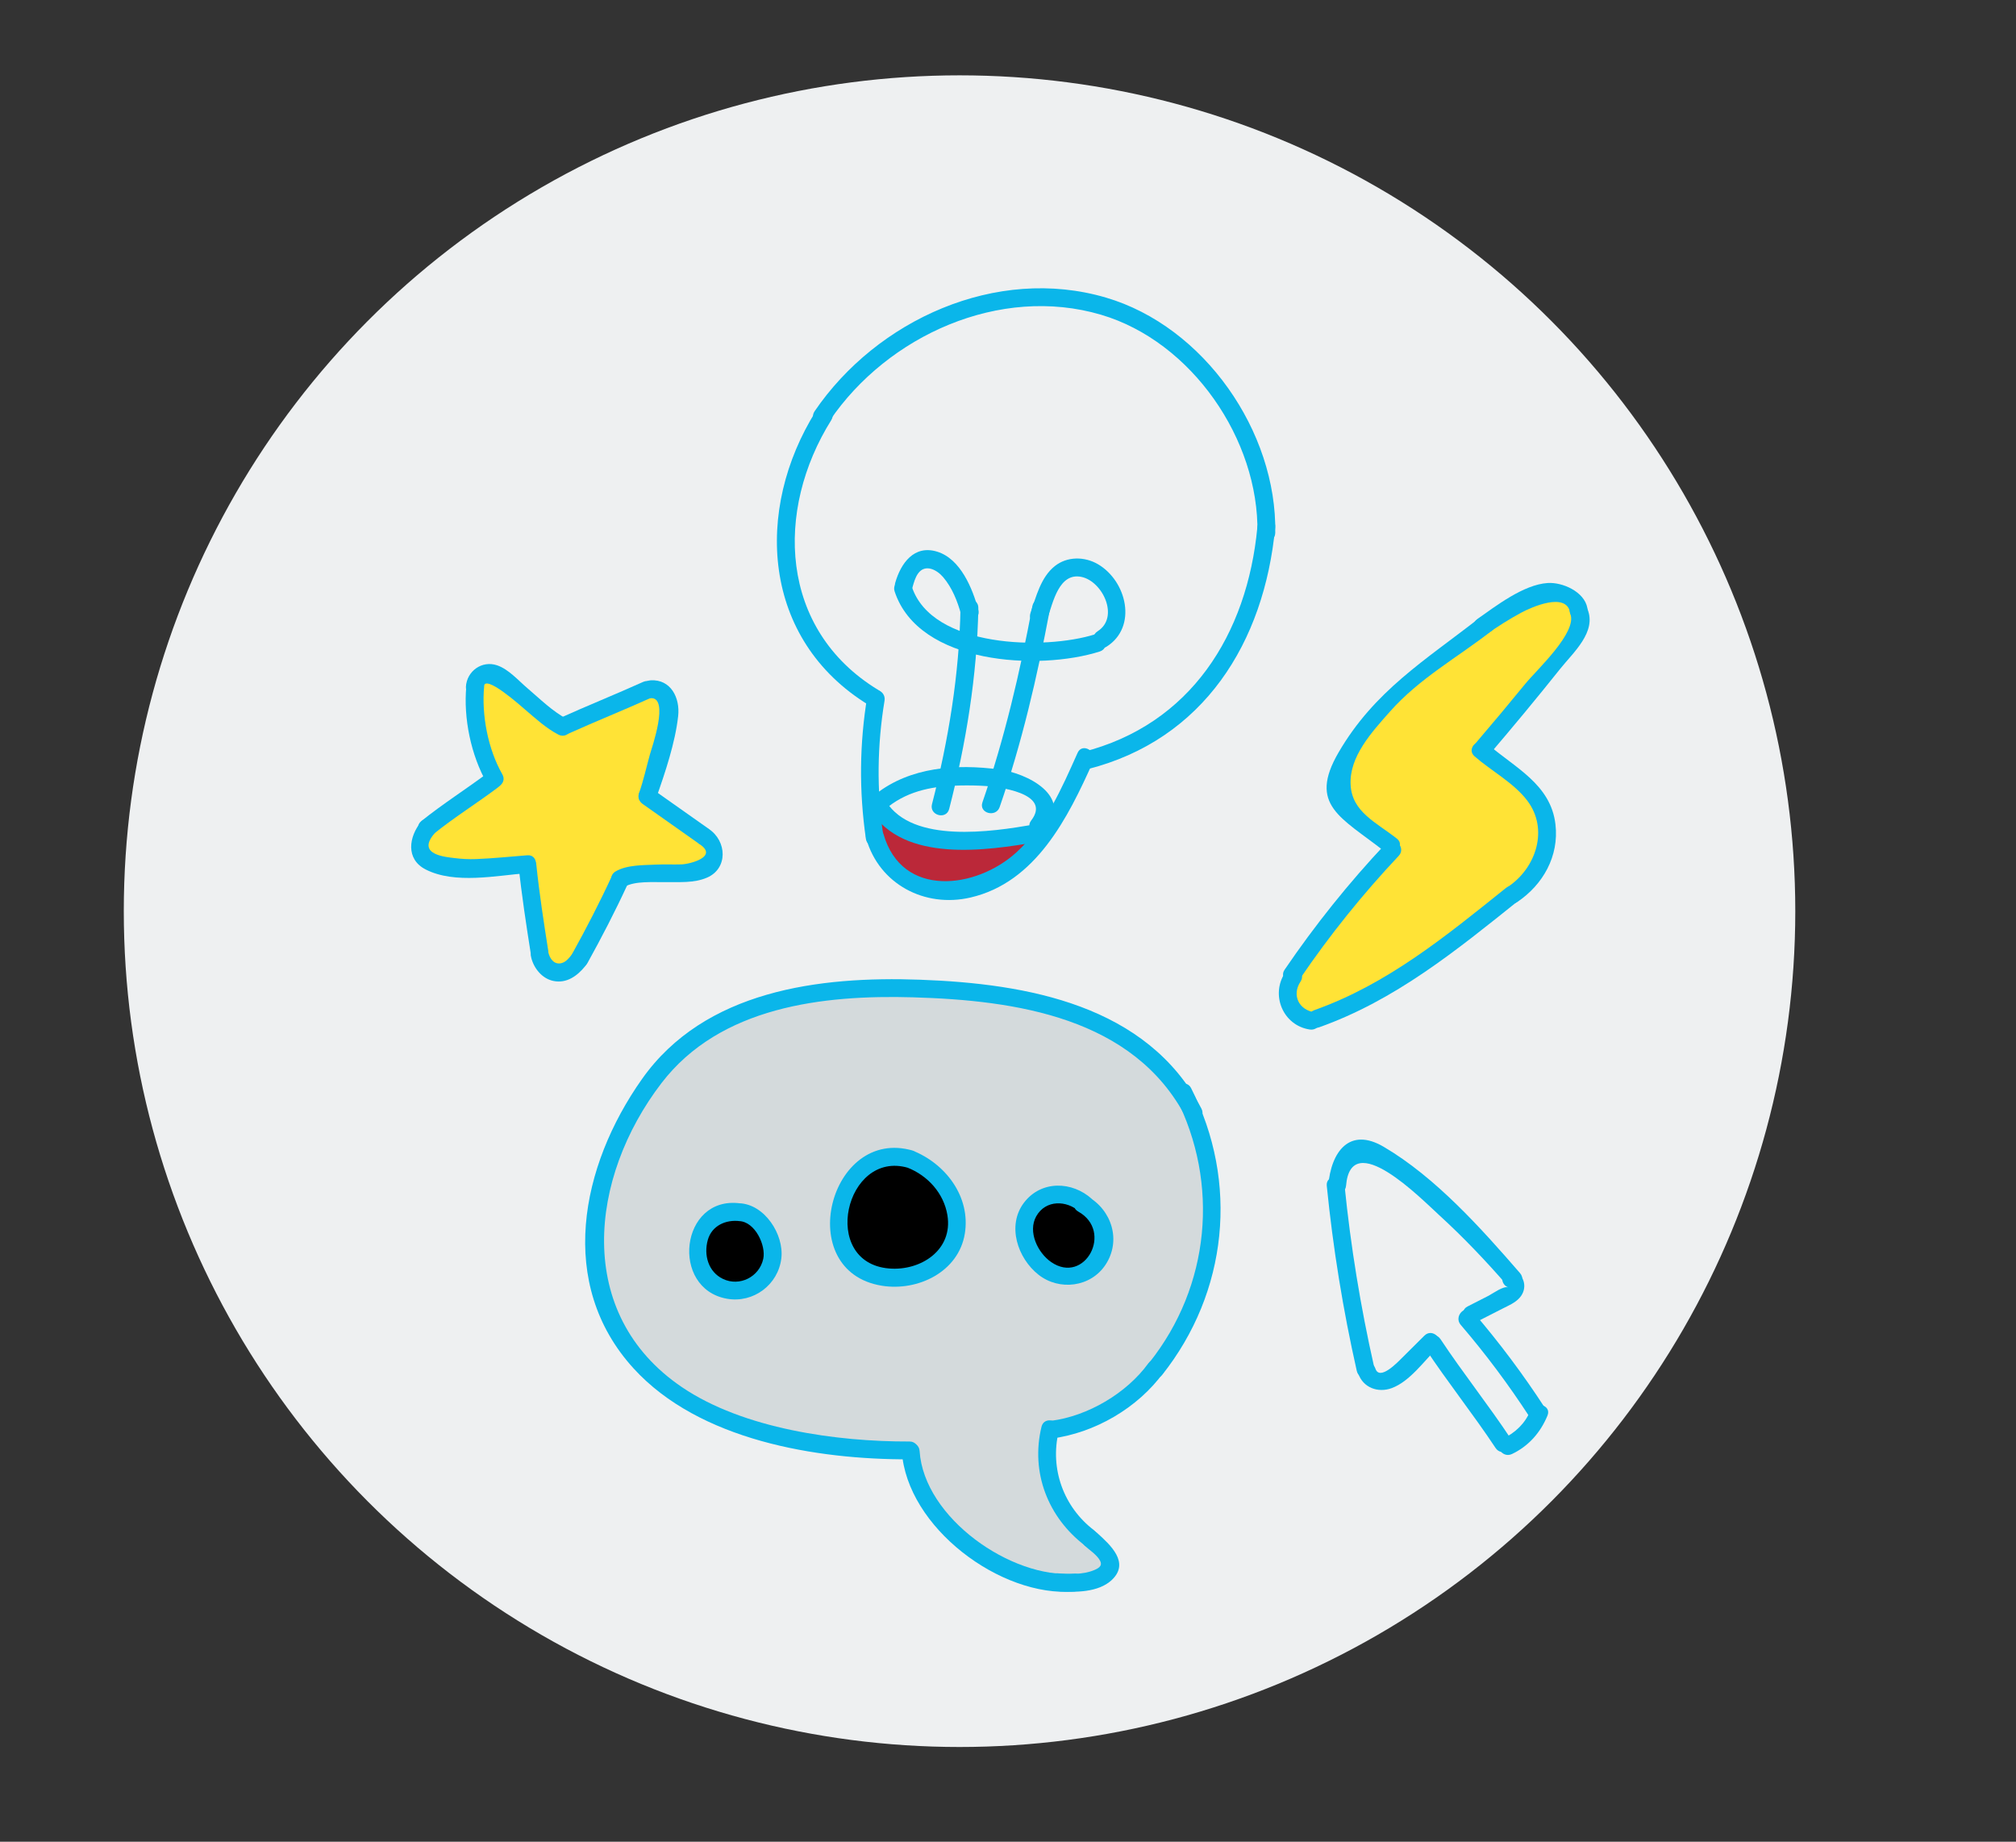 <?xml version="1.0" encoding="utf-8"?>
<!-- Generator: Adobe Illustrator 16.0.0, SVG Export Plug-In . SVG Version: 6.00 Build 0)  -->
<!DOCTYPE svg PUBLIC "-//W3C//DTD SVG 1.1//EN" "http://www.w3.org/Graphics/SVG/1.1/DTD/svg11.dtd">
<svg version="1.1" xmlns="http://www.w3.org/2000/svg" xmlns:xlink="http://www.w3.org/1999/xlink" x="0px" y="0px" width="104px"
	 height="95px" viewBox="0 0 104 95" enable-background="new 0 0 104 95" xml:space="preserve">
<rect x="0" y="0" width="104" height="95" fill="#333333" stroke="none"/>
<g id="Layer_4">
</g>
<g id="Blue">
	<circle fill="#EEF0F1" cx="49.5" cy="47" r="43.114"/>
	<g id="XMLID_4339_">
		<path id="XMLID_4413_" fill="#D4DADC" d="M34.665,54.858c0,0-3.445,3.61-3.773,6.563c-0.328,2.954-0.164,11.404,8.286,12.471
			s7.548,1.066,7.548,1.066s1.23,3.281,3.035,4.595c1.806,1.313,5.333,3.199,7.22,1.805c0,0,1.395-0.246-1.559-2.461
			c0,0-1.641-3.036-1.477-4.923c0,0,6.728-2.133,7.384-5.661c0.656-3.527,2.215-10.501-1.724-13.455
			c-3.938-2.953-7.793-3.938-14.931-3.773S34.665,54.858,34.665,54.858z"/>
		<circle id="XMLID_4412_" cx="46.253" cy="62.804" r="2.993"/>
		<ellipse id="XMLID_4411_" fill="#BB2839" cx="54.992" cy="63.701" rx="2.035" ry="1.915"/>
		<ellipse id="XMLID_4410_" fill="#BB2839" cx="37.786" cy="64.521" rx="2.035" ry="1.915"/>
		<path id="XMLID_4409_" fill="#FFE336" d="M68.96,41.485l2.765,2.257l-2.2,2.652c0,0-3.272,4.006-2.991,5.135
			c0.283,1.128,0.791,1.128,1.524,1.016c0.733-0.113,5.699-3.217,7.054-4.176c1.354-0.959,4.345-3.894,4.345-3.894
			s0.79-2.257-0.396-3.611c-1.185-1.354-2.596-2.2-2.596-2.2l2.031-2.313l2.766-3.499c0,0,0.733-2.145-1.298-2.2
			c-2.032-0.057-9.198,6.207-9.198,6.207S68.34,39.623,68.96,41.485z"/>
		<path id="XMLID_4408_" fill="#FFE336" d="M24.891,34.714c0,0-0.508,3.725,0.451,5.304l-2.482,1.919c0,0-1.862,2.37,0,2.652
			s4.176,0.056,4.176,0.056s0.733,4.571,1.016,5.079c0.281,0.508,1.185,1.467,2.596-1.637c1.41-3.104,1.072-2.708,1.298-2.765
			s1.523-0.226,3.159-0.282c1.637-0.057,2.314-0.508,1.58-1.523c-0.733-1.016-3.329-2.427-3.329-2.427s1.017-2.765,1.017-2.934
			c0-0.17,0.789-2.37-0.34-2.54c-1.128-0.169-5.135,1.976-5.135,1.976l-2.99-2.596L24.891,34.714z"/>
		<path id="XMLID_4407_" fill="#BB2839" d="M44.922,41.823c0,0,0.621,4.401,3.387,4.119c2.765-0.281,5.473-2.934,5.473-2.934
			s-3.272,0.959-5.643,0.508S44.922,41.823,44.922,41.823z"/>
		<g id="XMLID_4343_">
			<g id="XMLID_4393_">
				<g id="XMLID_4406_">
					<g>
						<path fill="#0AB6EA" d="M60.65,56.591c2.276,4.458,1.769,9.754-1.348,13.679c-0.364,0.459,0.282,1.115,0.65,0.651
							c3.384-4.264,3.97-9.941,1.492-14.795C61.176,55.599,60.381,56.063,60.65,56.591L60.65,56.591z"/>
					</g>
				</g>
				<g id="XMLID_4405_">
					<g>
						<path fill="#0AB6EA" d="M59.235,70.329c-1.118,1.539-3.116,2.714-5.003,2.958c-0.579,0.074-0.586,0.995,0,0.92
							c2.243-0.29,4.465-1.579,5.797-3.414C60.378,70.313,59.58,69.854,59.235,70.329L59.235,70.329z"/>
					</g>
				</g>
				<g id="XMLID_4404_">
					<g>
						<path fill="#0AB6EA" d="M61.979,57.187c-2.789-5.353-8.997-6.45-14.512-6.651c-5.199-0.19-11.116,0.546-14.35,5.126
							c-3.172,4.492-4.4,10.567-0.438,14.917c3.389,3.72,9.428,4.711,14.241,4.697c0.592-0.002,0.593-0.922,0-0.92
							c-3.75,0.011-8.567-0.651-11.744-2.806c-5.575-3.781-4.775-10.82-1.056-15.676c3.027-3.953,8.336-4.565,12.983-4.43
							c5.285,0.153,11.382,1.029,14.079,6.206C61.457,58.176,62.252,57.711,61.979,57.187L61.979,57.187z"/>
					</g>
				</g>
				<g id="XMLID_4403_">
					<g>
						<path fill="#0AB6EA" d="M53.729,73.593c-0.572,2.353,0.332,4.678,2.238,6.129c0.471,0.358,0.93-0.44,0.464-0.795
							c-1.564-1.191-2.28-3.176-1.815-5.09C54.756,73.262,53.869,73.017,53.729,73.593L53.729,73.593z"/>
					</g>
				</g>
				<g id="XMLID_4402_">
					<g>
						<path fill="#0AB6EA" d="M46.521,74.848c0.255,3.933,5.098,7.559,8.897,7.245c0.586-0.049,0.591-0.969,0-0.92
							c-3.231,0.267-7.754-2.867-7.978-6.325C47.403,74.26,46.482,74.256,46.521,74.848L46.521,74.848z"/>
					</g>
				</g>
				<g id="XMLID_4401_">
					<g>
						<path fill="#0AB6EA" d="M55.943,79.719c0.243,0.222,0.563,0.426,0.753,0.698c0.22,0.314,0.04,0.456-0.269,0.58
							c-0.571,0.231-1.268,0.207-1.87,0.157c-0.591-0.049-0.587,0.872,0,0.92c0.886,0.073,2.108,0.078,2.801-0.579
							c0.944-0.896-0.086-1.81-0.765-2.427C56.156,78.671,55.504,79.319,55.943,79.719L55.943,79.719z"/>
					</g>
				</g>
				<g id="XMLID_4397_">
					<g id="XMLID_4400_">
						<path d="M55.854,62.097c0.619,0.296,1.065,0.93,1.129,1.612c0.063,0.684-0.263,1.392-0.827,1.781
							c-0.563,0.391-1.345,0.445-1.954,0.131c-0.28-0.146-0.521-0.358-0.724-0.599c-0.536-0.633-0.825-1.541-0.517-2.311
							c0.229-0.569,0.773-0.995,1.379-1.095s1.25,0.123,1.678,0.564"/>
						<g>
							<path fill="#0AB6EA" d="M55.621,62.494c1.835,1.018,0.34,3.795-1.391,2.608c-0.695-0.477-1.222-1.565-0.772-2.365
								c0.484-0.86,1.572-0.834,2.233-0.23c0.437,0.398,1.089-0.251,0.65-0.65c-1.023-0.935-2.628-0.987-3.516,0.179
								c-0.896,1.178-0.33,2.87,0.752,3.72c1.068,0.839,2.688,0.643,3.453-0.516c0.826-1.249,0.324-2.835-0.945-3.54
								C55.568,61.412,55.104,62.206,55.621,62.494L55.621,62.494z"/>
						</g>
					</g>
					<g id="XMLID_4399_">
						<g>
							<path fill="#0AB6EA" d="M46.811,60.228c1.045,0.407,1.877,1.321,2.063,2.452c0.298,1.804-1.384,2.887-3.008,2.751
								c-3.599-0.3-2.262-6.141,0.979-5.192c0.569,0.166,0.813-0.722,0.244-0.888c-4.301-1.258-6.214,6.22-1.602,6.969
								c1.864,0.303,3.964-0.715,4.285-2.683c0.312-1.913-1.002-3.628-2.718-4.296C46.504,59.125,46.265,60.015,46.811,60.228
								L46.811,60.228z"/>
						</g>
					</g>
					<g id="XMLID_4398_">
						<path d="M38.131,62.527c0.295-0.029,0.489,0.105,0.727,0.282c0.519,0.389,0.921,0.963,0.998,1.606
							c0.094,0.79-0.353,1.616-1.065,1.97s-1.642,0.209-2.213-0.345c-0.747-0.724-0.777-2-0.21-2.872
							c0.195-0.3,1.161-0.78,1.813-0.637"/>
						<g>
							<path fill="#0AB6EA" d="M38.131,62.987c0.818,0.028,1.395,1.255,1.243,1.95c-0.202,0.929-1.219,1.443-2.079,1.032
								c-0.758-0.362-1-1.239-0.78-2.014c0.208-0.734,0.929-1.061,1.665-0.964c0.586,0.077,0.58-0.844,0-0.92
								c-3.099-0.407-3.621,4.408-0.671,4.922c1.354,0.235,2.635-0.717,2.798-2.086c0.146-1.229-0.863-2.796-2.176-2.841
								C37.539,62.046,37.539,62.967,38.131,62.987L38.131,62.987z"/>
						</g>
					</g>
				</g>
			</g>
			<g id="XMLID_4384_">
				<g id="XMLID_4392_">
					<g>
						<path fill="#0AB6EA" d="M76.326,31.869c-2.804,2.191-5.423,3.764-7.274,6.945c-1.583,2.72,0.13,3.34,2.36,5.095
							c0.461,0.362,1.116-0.284,0.65-0.65c-1.077-0.848-2.309-1.372-2.387-2.767c-0.083-1.458,1.092-2.728,2.022-3.779
							c1.528-1.728,3.487-2.793,5.278-4.193C77.442,32.155,76.787,31.509,76.326,31.869L76.326,31.869z"/>
					</g>
				</g>
				<g id="XMLID_4391_">
					<g>
						<path fill="#0AB6EA" d="M71.505,43.496c-1.918,2.036-3.663,4.213-5.237,6.526c-0.334,0.49,0.463,0.951,0.795,0.464
							c1.529-2.248,3.229-4.36,5.093-6.34C72.561,43.716,71.911,43.064,71.505,43.496L71.505,43.496z"/>
					</g>
				</g>
				<g id="XMLID_4390_">
					<g>
						<path fill="#0AB6EA" d="M66.298,50.166c-0.768,1.148-0.115,2.732,1.271,2.939c0.579,0.086,0.829-0.801,0.245-0.888
							c-0.809-0.12-1.188-0.887-0.722-1.587C67.422,50.137,66.625,49.676,66.298,50.166L66.298,50.166z"/>
					</g>
				</g>
				<g id="XMLID_4389_">
					<g>
						<path fill="#0AB6EA" d="M68.049,52.991c3.92-1.391,7.082-3.967,10.287-6.536c0.462-0.37-0.192-1.018-0.65-0.65
							c-3.081,2.47-6.113,4.962-9.881,6.299C67.25,52.301,67.488,53.189,68.049,52.991L68.049,52.991z"/>
					</g>
				</g>
				<g id="XMLID_4387_">
					<g>
						<path fill="#0AB6EA" d="M76.067,39.012c0.868,0.755,2.017,1.364,2.713,2.275c1.129,1.478,0.465,3.479-0.975,4.448
							c-0.488,0.328-0.028,1.126,0.465,0.794c1.331-0.896,2.163-2.366,1.972-4.006C80,40.447,78.142,39.6,76.718,38.361
							C76.273,37.974,75.62,38.622,76.067,39.012L76.067,39.012z"/>
					</g>
				</g>
				<g id="XMLID_4386_">
					<g>
						<path fill="#0AB6EA" d="M76.825,38.928c1.245-1.458,2.469-2.934,3.665-4.433c0.674-0.843,1.887-1.897,1.404-3.077
							c-0.221-0.541-1.111-0.305-0.887,0.244c0.386,0.945-1.744,2.903-2.317,3.606c-0.827,1.013-1.667,2.015-2.516,3.009
							C75.792,38.726,76.439,39.379,76.825,38.928L76.825,38.928z"/>
					</g>
				</g>
				<g id="XMLID_4385_">
					<g>
						<path fill="#0AB6EA" d="M76.668,32.732c0.585-0.411,1.186-0.795,1.816-1.133c0.523-0.28,2.309-1.081,2.514-0.005
							c0.11,0.581,0.997,0.335,0.887-0.244c-0.157-0.825-1.273-1.329-2.049-1.277c-1.242,0.083-2.656,1.178-3.632,1.865
							C75.724,32.276,76.184,33.074,76.668,32.732L76.668,32.732z"/>
					</g>
				</g>
			</g>
			<g id="XMLID_4368_">
				<g id="XMLID_4383_">
					<g>
						<path fill="#0AB6EA" d="M64.864,27.196c-0.52,5.517-3.444,10.192-9.024,11.599c-0.574,0.145-0.331,1.032,0.244,0.887
							c6.013-1.516,9.141-6.548,9.7-12.485C65.84,26.606,64.92,26.61,64.864,27.196L64.864,27.196z"/>
					</g>
				</g>
				<g id="XMLID_4381_">
					<g>
						<path fill="#0AB6EA" d="M65.787,27.487c0.094-5.219-3.67-10.65-8.739-12.138c-5.65-1.658-11.815,1.151-15.026,5.866
							c-0.334,0.491,0.463,0.951,0.795,0.465c2.974-4.366,8.758-6.989,13.987-5.444c4.675,1.383,8.149,6.445,8.063,11.251
							C64.857,28.08,65.777,28.08,65.787,27.487L65.787,27.487z"/>
					</g>
				</g>
				<g id="XMLID_4380_">
					<g>
						<path fill="#0AB6EA" d="M45.278,35.572c-5.089-3.115-5.307-9.254-2.394-13.904c0.315-0.503-0.48-0.965-0.794-0.464
							c-3.19,5.092-2.802,11.78,2.723,15.162C45.32,36.676,45.783,35.881,45.278,35.572L45.278,35.572z"/>
					</g>
				</g>
				<g id="XMLID_4379_">
					<g>
						<path fill="#0AB6EA" d="M55.591,38.831c-0.818,1.828-1.651,3.764-3.161,5.139c-2.059,1.876-5.901,2.388-6.855-0.953
							c-0.162-0.568-1.05-0.326-0.887,0.245c0.67,2.345,3.017,3.582,5.377,3.034c3.374-0.782,5.029-4.116,6.32-7
							C56.625,38.76,55.832,38.291,55.591,38.831L55.591,38.831z"/>
					</g>
				</g>
				<g id="XMLID_4378_">
					<g>
						<path fill="#0AB6EA" d="M45.556,43.025c-0.331-2.301-0.304-4.59,0.075-6.884c0.096-0.579-0.791-0.828-0.887-0.245
							c-0.408,2.468-0.432,4.897-0.075,7.374C44.752,43.854,45.639,43.605,45.556,43.025L45.556,43.025z"/>
					</g>
				</g>
				<g id="XMLID_4377_">
					<g>
						<path fill="#0AB6EA" d="M56.487,32.72c-2.582,0.817-8.407,0.715-9.448-2.457c-0.184-0.56-1.072-0.32-0.887,0.245
							c1.239,3.775,7.427,4.098,10.579,3.099C57.294,33.429,57.054,32.54,56.487,32.72L56.487,32.72z"/>
					</g>
				</g>
				<g id="XMLID_4375_">
					<g>
						<path fill="#0AB6EA" d="M50.469,31.455c-0.301-1.104-0.915-2.625-2.12-2.998c-1.192-0.369-1.88,0.597-2.168,1.611
							c-0.162,0.571,0.726,0.814,0.887,0.245c0.07-0.247,0.141-0.516,0.291-0.729c0.366-0.515,0.967-0.197,1.29,0.18
							c0.469,0.546,0.746,1.249,0.933,1.935C49.736,32.271,50.624,32.028,50.469,31.455L50.469,31.455z"/>
					</g>
				</g>
				<g id="XMLID_4374_">
					<g>
						<path fill="#0AB6EA" d="M57.085,33.357c1.613-1.023,1.039-3.391-0.45-4.257c-0.687-0.399-1.58-0.406-2.215,0.096
							c-0.73,0.577-0.969,1.584-1.26,2.421c-0.195,0.561,0.693,0.801,0.887,0.244c0.278-0.8,0.59-2.34,1.739-2.104
							c1.099,0.227,1.976,2.082,0.835,2.806C56.122,32.88,56.584,33.676,57.085,33.357L57.085,33.357z"/>
					</g>
				</g>
				<g id="XMLID_4373_">
					<g>
						<path fill="#0AB6EA" d="M53.259,31.26c-0.645,3.424-1.437,6.832-2.578,10.127c-0.194,0.561,0.694,0.802,0.888,0.244
							c1.142-3.295,1.934-6.702,2.578-10.126C54.256,30.926,53.369,30.678,53.259,31.26L53.259,31.26z"/>
					</g>
				</g>
				<g id="XMLID_4372_">
					<g>
						<path fill="#0AB6EA" d="M48.965,41.729c0.868-3.37,1.443-6.883,1.505-10.367c0.01-0.593-0.91-0.593-0.921,0
							c-0.059,3.408-0.621,6.825-1.471,10.123C47.931,42.059,48.817,42.304,48.965,41.729L48.965,41.729z"/>
					</g>
				</g>
				<g id="XMLID_4371_">
					<g>
						<path fill="#0AB6EA" d="M53.298,42.537c-2.145,0.372-6.212,0.98-7.581-1.184c-0.314-0.499-1.111-0.038-0.794,0.465
							c1.702,2.692,5.934,2.072,8.619,1.605C54.125,43.323,53.878,42.437,53.298,42.537L53.298,42.537z"/>
					</g>
				</g>
				<g id="XMLID_4369_">
					<g>
						<path fill="#0AB6EA" d="M53.987,42.794c1.352-1.752-1.008-2.915-2.455-3.105c-2.2-0.29-4.559-0.134-6.353,1.269
							c-0.467,0.363,0.188,1.011,0.65,0.65c1.088-0.85,2.391-1.071,3.738-1.092c0.435-0.007,0.875-0.001,1.309,0.03
							c0.512,0.038,3.428,0.343,2.316,1.783C52.832,42.798,53.631,43.256,53.987,42.794L53.987,42.794z"/>
					</g>
				</g>
			</g>
			<g id="XMLID_4354_">
				<g id="XMLID_4367_">
					<g>
						<path fill="#0AB6EA" d="M33.181,35.173c-1.433,0.647-2.893,1.23-4.325,1.878c-0.539,0.243-0.072,1.036,0.464,0.794
							c1.433-0.646,2.893-1.23,4.325-1.877C34.184,35.725,33.717,34.932,33.181,35.173L33.181,35.173z"/>
					</g>
				</g>
				<g id="XMLID_4366_">
					<g>
						<path fill="#0AB6EA" d="M33.564,36.012c0.988-0.059,0.057,2.568-0.038,2.909c-0.186,0.669-0.331,1.344-0.563,2
							c-0.197,0.56,0.691,0.8,0.887,0.245c0.461-1.305,0.985-2.861,1.135-4.236c0.102-0.932-0.377-1.899-1.42-1.838
							C32.977,35.127,32.973,36.047,33.564,36.012L33.564,36.012z"/>
					</g>
				</g>
				<g id="XMLID_4365_">
					<g>
						<path fill="#0AB6EA" d="M24.956,35.42c0.041-0.684,1.901,0.985,2.149,1.196c0.543,0.462,1.065,0.945,1.701,1.278
							c0.523,0.275,0.988-0.519,0.464-0.794c-0.77-0.404-1.405-1.042-2.063-1.602c-0.469-0.398-0.968-0.979-1.568-1.181
							c-0.78-0.261-1.555,0.301-1.603,1.102C24,36.012,24.921,36.01,24.956,35.42L24.956,35.42z"/>
					</g>
				</g>
				<g id="XMLID_4363_">
					<g>
						<path fill="#0AB6EA" d="M24.057,35.396c-0.159,1.639,0.242,3.576,1.064,5.01c0.294,0.514,1.09,0.051,0.794-0.464
							c-0.742-1.297-1.081-3.072-0.938-4.546C25.035,34.808,24.114,34.812,24.057,35.396L24.057,35.396z"/>
					</g>
				</g>
				<g id="XMLID_4362_">
					<g>
						<path fill="#0AB6EA" d="M25.225,39.822c-1.15,0.866-2.371,1.632-3.494,2.536c-0.46,0.372,0.194,1.02,0.651,0.651
							c1.06-0.855,2.22-1.574,3.308-2.393C26.156,40.265,25.698,39.466,25.225,39.822L25.225,39.822z"/>
					</g>
				</g>
				<g id="XMLID_4361_">
					<g>
						<path fill="#0AB6EA" d="M21.728,42.384c-0.642,0.774-0.81,1.933,0.229,2.464c1.515,0.775,3.65,0.311,5.249,0.19
							c0.587-0.045,0.592-0.965,0-0.921c-0.881,0.067-1.767,0.163-2.649,0.196c-0.382,0.014-0.753-0.005-1.132-0.054
							c-0.422-0.055-1.925-0.166-1.046-1.226C22.753,42.582,22.105,41.928,21.728,42.384L21.728,42.384z"/>
					</g>
				</g>
				<g id="XMLID_4360_">
					<g>
						<path fill="#0AB6EA" d="M26.747,44.603c0.162,1.559,0.401,3.109,0.645,4.657c0.091,0.583,0.978,0.336,0.887-0.244
							c-0.23-1.468-0.458-2.936-0.611-4.413C27.605,44.02,26.686,44.013,26.747,44.603L26.747,44.603z"/>
					</g>
				</g>
				<g id="XMLID_4359_">
					<g>
						<path fill="#0AB6EA" d="M33.148,41.467c0.959,0.677,1.919,1.354,2.879,2.032c0.484,0.342,0.944-0.455,0.464-0.795
							c-0.96-0.677-1.919-1.354-2.879-2.032C33.128,40.33,32.668,41.127,33.148,41.467L33.148,41.467z"/>
					</g>
				</g>
				<g id="XMLID_4357_">
					<g>
						<path fill="#0AB6EA" d="M36.098,43.551c0.967,0.641-0.499,1.021-0.944,1.036c-0.434,0.015-0.867-0.01-1.302,0.011
							c-0.646,0.03-1.512,0.008-2.093,0.35c-0.51,0.3-0.048,1.095,0.465,0.794c0.531-0.313,1.506-0.229,2.1-0.239
							c0.718-0.013,1.472,0.06,2.149-0.233c1.09-0.47,1.031-1.888,0.089-2.513C36.066,42.429,35.605,43.225,36.098,43.551
							L36.098,43.551z"/>
					</g>
				</g>
				<g id="XMLID_4356_">
					<g>
						<path fill="#0AB6EA" d="M31.565,45.187c-0.631,1.371-1.322,2.705-2.053,4.024c-0.287,0.519,0.507,0.983,0.794,0.465
							c0.73-1.32,1.422-2.654,2.054-4.024C32.605,45.117,31.813,44.648,31.565,45.187L31.565,45.187z"/>
					</g>
				</g>
				<g id="XMLID_4355_">
					<g>
						<path fill="#0AB6EA" d="M27.4,49.376c0.129,0.559,0.556,1.098,1.14,1.222c0.686,0.146,1.24-0.257,1.645-0.757
							c0.369-0.456-0.278-1.111-0.65-0.65c-0.169,0.209-0.348,0.469-0.639,0.503c-0.343,0.041-0.54-0.272-0.607-0.563
							C28.155,48.555,27.268,48.799,27.4,49.376L27.4,49.376z"/>
					</g>
				</g>
			</g>
			<g id="XMLID_4344_">
				<g id="XMLID_4353_">
					<g>
						<path fill="#0AB6EA" d="M68.444,61.164c0.323,3.218,0.837,6.397,1.549,9.552c0.13,0.577,1.018,0.333,0.887-0.244
							c-0.693-3.074-1.2-6.171-1.516-9.308C69.306,60.581,68.386,60.575,68.444,61.164L68.444,61.164z"/>
					</g>
				</g>
				<g id="XMLID_4351_">
					<g>
						<path fill="#0AB6EA" d="M69.439,61.162c0.253-3.027,3.868,0.662,4.808,1.521c1.247,1.14,2.409,2.36,3.516,3.636
							c0.389,0.448,1.037-0.204,0.65-0.65c-2.005-2.311-4.364-4.947-7.032-6.515c-1.762-1.036-2.715,0.243-2.861,2.008
							C68.47,61.752,69.39,61.749,69.439,61.162L69.439,61.162z"/>
					</g>
				</g>
				<g id="XMLID_4350_">
					<g>
						<path fill="#0AB6EA" d="M73.518,69.542c1.159,1.753,2.475,3.396,3.635,5.148c0.324,0.492,1.122,0.032,0.794-0.464
							c-1.159-1.753-2.475-3.396-3.634-5.148C73.986,68.586,73.189,69.047,73.518,69.542L73.518,69.542z"/>
					</g>
				</g>
				<g id="XMLID_4349_">
					<g>
						<path fill="#0AB6EA" d="M77.999,75.001c0.862-0.409,1.472-1.108,1.832-1.984c0.225-0.547-0.665-0.785-0.888-0.244
							c-0.269,0.655-0.776,1.134-1.408,1.435C77,74.461,77.467,75.255,77.999,75.001L77.999,75.001z"/>
					</g>
				</g>
				<g id="XMLID_4348_">
					<g>
						<path fill="#0AB6EA" d="M75.354,68.338c1.289,1.504,2.47,3.085,3.549,4.745c0.32,0.495,1.117,0.034,0.794-0.464
							c-1.121-1.727-2.353-3.369-3.692-4.932C75.618,67.237,74.971,67.891,75.354,68.338L75.354,68.338z"/>
					</g>
				</g>
				<g id="XMLID_4347_">
					<g>
						<path fill="#0AB6EA" d="M76.171,68.185c0.448-0.229,0.895-0.456,1.343-0.685c0.305-0.155,0.642-0.294,0.875-0.553
							c0.438-0.486,0.266-1.2-0.338-1.427c-0.555-0.209-0.795,0.681-0.244,0.888c-0.249-0.094-0.805,0.321-1.01,0.426
							c-0.363,0.186-0.727,0.37-1.09,0.556C75.179,67.659,75.645,68.453,76.171,68.185L76.171,68.185z"/>
					</g>
				</g>
				<g id="XMLID_4345_">
					<g>
						<path fill="#0AB6EA" d="M70.065,70.838c0.244,0.74,1.021,1.026,1.731,0.764c0.924-0.341,1.662-1.388,2.338-2.059
							c0.42-0.418-0.23-1.068-0.651-0.65c-0.387,0.384-0.772,0.769-1.159,1.152c-0.223,0.221-1.154,1.205-1.372,0.548
							C70.768,70.033,69.879,70.273,70.065,70.838L70.065,70.838z"/>
					</g>
				</g>
			</g>
		</g>
	</g>
</g>
</svg>
